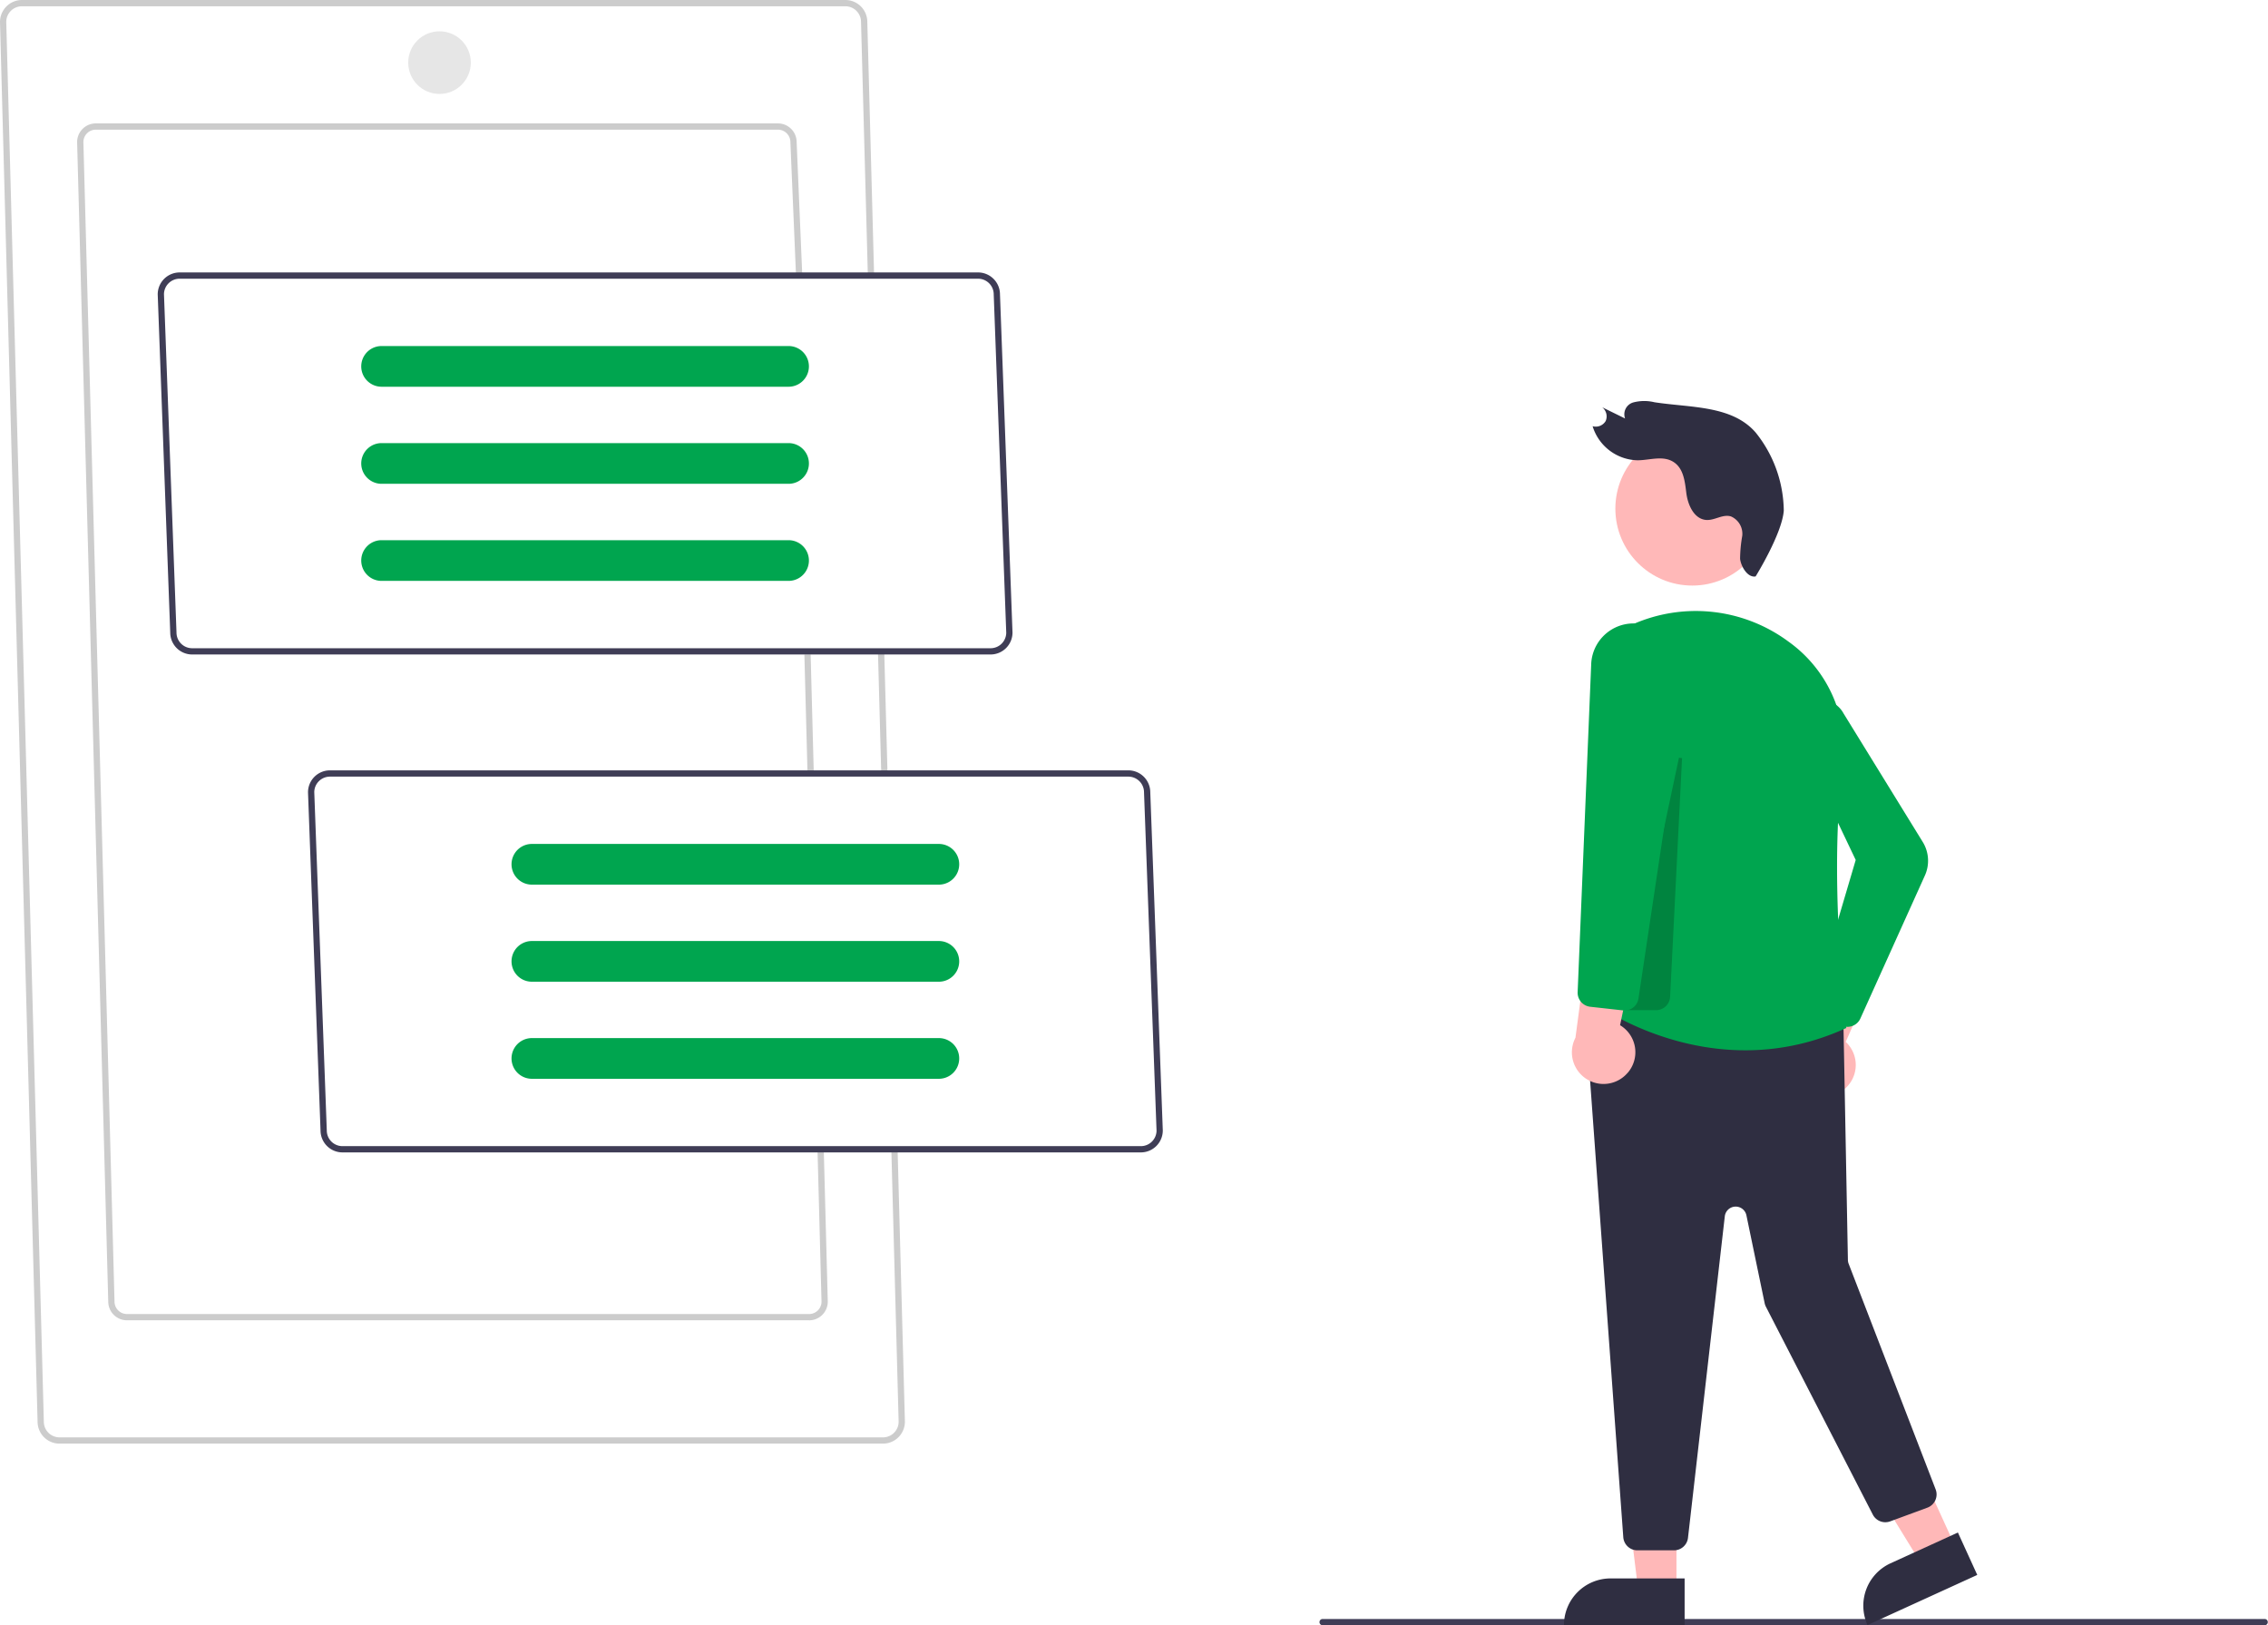 <svg xmlns="http://www.w3.org/2000/svg" width="157.709" height="113" viewBox="0 0 157.709 113"><defs><style>.a{fill:#3f3d56;}.b{fill:#ffb8b8;}.c{fill:#2f2e41;}.d{fill:#00a54f;}.e{opacity:0.2;}.f{fill:#ccc;}.g{fill:#e6e6e6;}</style></defs><g transform="translate(0)"><path class="a" d="M724.926,707.935H659.391a.218.218,0,0,1,0-.435h65.536a.218.218,0,0,1,0,.435Z" transform="translate(-567.435 -594.935)"/><path class="b" d="M521.265,470.556H518.6l-1.27-10.3h3.94Z" transform="translate(-404.69 -360.049)"/><path class="c" d="M502.756,504.045H507.9v3.241h-8.389A3.241,3.241,0,0,1,502.756,504.045Z" transform="translate(-390.757 -394.301)"/><path class="b" d="M596.13,460.013l-2.428,1.109-5.433-8.837,3.583-1.637Z" transform="translate(-460.187 -352.53)"/><path class="c" d="M3.241,0H8.389V3.241H0A3.241,3.241,0,0,1,3.241,0Z" transform="translate(128.515 110.038) rotate(-24.548)"/><path class="b" d="M813.793,500.979a2.189,2.189,0,0,0,.174-3.353l3.138-7.12-3.986.676-2.369,6.657a2.2,2.2,0,0,0,3.043,3.139Z" transform="translate(-685.623 -425.187)"/><path class="c" d="M750.092,545.115h-2.55a.983.983,0,0,1-.977-.909l-2.7-37.135a.98.98,0,0,1,1.072-1.046l16.054,1.566a.98.98,0,0,1,.884.957l.309,16.381a.762.762,0,0,0,.051.26l6.05,15.688a.98.98,0,0,1-.576,1.272l-2.584.952a.98.98,0,0,1-1.21-.471l-7.432-14.45a.97.97,0,0,1-.088-.249l-1.27-6.117a.762.762,0,0,0-1.5.068l-2.561,22.366A.98.98,0,0,1,750.092,545.115Z" transform="translate(-633.687 -437.324)"/><circle class="b" cx="5.348" cy="5.348" r="5.348" transform="translate(112.327 30.017)"/><path class="d" d="M748.551,413.083c.685.472,8.4,5.555,17.188,1.512-.114-.982-1.211-10.838-.253-18.1a9.189,9.189,0,0,0-3.766-8.763,10.828,10.828,0,0,0-10.891-1.176h0q-.217.1-.436.2Z" transform="translate(-637.353 -343.121)"/><path class="d" d="M814.651,436.672a.977.977,0,0,1-.721-.318l-1.17-1.276a.985.985,0,0,1-.217-.94l2.679-9.068-4.076-8.56a1.809,1.809,0,0,1,3.226-1.635l5.51,8.941a2.493,2.493,0,0,1,.15,2.336l-4.487,9.942a.977.977,0,0,1-.738.564A1,1,0,0,1,814.651,436.672Z" transform="translate(-686.182 -365.278)"/><path class="e" d="M759.051,450.025h-2.136l3.729-17.55.215.028-.83,16.591A.979.979,0,0,1,759.051,450.025Z" transform="translate(-643.895 -379.791)"/><path class="b" d="M743.741,493.842a2.189,2.189,0,0,0-.525-3.316l1.591-7.616-3.759,1.488-.935,7a2.2,2.2,0,0,0,3.628,2.439Z" transform="translate(-630.562 -419.245)"/><path class="d" d="M744.944,416.49a1.021,1.021,0,0,1-.111-.006l-2.278-.253a.983.983,0,0,1-.871-1.014l.943-22.814a2.945,2.945,0,0,1,5.821-.5l.607,2.793,0,.02-3.141,20.944A.976.976,0,0,1,744.944,416.49Z" transform="translate(-631.98 -346.234)"/><path class="c" d="M757.809,330.75c-.555.1-1.011-.677-1.08-1.22a9.546,9.546,0,0,1,.15-1.6,1.314,1.314,0,0,0-.793-1.355c-.587-.168-1.132.3-1.733.247-.838-.079-1.258-1.059-1.36-1.853s-.181-1.732-.907-2.185-1.618-.123-2.449-.109a3.345,3.345,0,0,1-3.163-2.369.8.8,0,0,0,.909-.364.806.806,0,0,0-.243-.953l1.592.78a.855.855,0,0,1,.563-1.115,3.007,3.007,0,0,1,1.478-.015c2.493.387,5.381.2,7.034,2.1a8.809,8.809,0,0,1,1.96,5.443C759.64,327.8,757.809,330.75,757.809,330.75Z" transform="translate(-635.729 -290.672)"/><path class="f" d="M299.226,290.872H241.964a1.526,1.526,0,0,1-1.524-1.524l-2.613-97.318a1.527,1.527,0,0,1,1.524-1.53h57.262a1.526,1.526,0,0,1,1.524,1.524l.473,17.63-.435.012L297.7,192.03a1.091,1.091,0,0,0-1.089-1.094H239.351a1.09,1.09,0,0,0-1.089,1.089l2.613,97.318a1.091,1.091,0,0,0,1.089,1.094h57.262a1.09,1.09,0,0,0,1.089-1.089l-.508-18.936.435-.012.509,18.942a1.527,1.527,0,0,1-1.524,1.53Z" transform="translate(-237.827 -190.5)"/><rect class="f" width="0.436" height="8.361" transform="matrix(1, -0.027, 0.027, 1, 61.05, 45.293)"/><path class="f" d="M313.355,313.11H265.921a1.3,1.3,0,0,1-1.3-1.3L262.457,231.2a1.3,1.3,0,0,1,1.3-1.306H311.19a1.3,1.3,0,0,1,1.3,1.3l.392,9.275-.435.018-.392-9.284a.868.868,0,0,0-.865-.874H263.757a.865.865,0,0,0-.864.864l2.164,80.613a.867.867,0,0,0,.865.87h47.434a.865.865,0,0,0,.864-.864l-.28-10.584.435-.011.28,10.59a1.3,1.3,0,0,1-1.3,1.306Z" transform="translate(-257.094 -221.314)"/><rect class="f" width="0.435" height="8.276" transform="translate(55.934 45.511) rotate(-1.516)"/><path class="a" d="M346.112,304.063h-55.52a1.526,1.526,0,0,1-1.524-1.512l-.871-23.527a1.526,1.526,0,0,1,1.524-1.524h55.52a1.526,1.526,0,0,1,1.524,1.512l.871,23.527a1.526,1.526,0,0,1-1.524,1.524Zm-57.48-25.05.871,23.526a1.09,1.09,0,0,0,1.089,1.089h55.52a1.09,1.09,0,0,0,1.089-1.077l-.871-23.526a1.09,1.09,0,0,0-1.089-1.089h-55.52a1.09,1.09,0,0,0-1.089,1.077Z" transform="translate(-277.23 -258.558)"/><path class="a" d="M394.112,463.063h-55.52a1.526,1.526,0,0,1-1.524-1.512l-.871-23.527a1.526,1.526,0,0,1,1.524-1.524h55.52a1.526,1.526,0,0,1,1.524,1.512l.871,23.527A1.526,1.526,0,0,1,394.112,463.063Zm-57.48-25.05.871,23.526a1.09,1.09,0,0,0,1.089,1.089h55.52a1.09,1.09,0,0,0,1.089-1.077l-.871-23.526a1.09,1.09,0,0,0-1.089-1.089h-55.52a1.09,1.09,0,0,0-1.089,1.077Z" transform="translate(-314.779 -382.939)"/><path class="d" d="M402.612,460a1.415,1.415,0,0,0,0,2.83h28.3a1.415,1.415,0,0,0,0-2.83Z" transform="translate(-365.627 -401.323)"/><path class="d" d="M402.612,491a1.415,1.415,0,0,0,0,2.83h28.3a1.415,1.415,0,0,0,0-2.83Z" transform="translate(-365.627 -425.573)"/><path class="d" d="M402.612,522a1.415,1.415,0,0,0,0,2.83h28.3a1.415,1.415,0,0,0,0-2.83Z" transform="translate(-365.627 -449.824)"/><path class="d" d="M354.612,301a1.415,1.415,0,0,0,0,2.83h28.3a1.415,1.415,0,0,0,0-2.83Z" transform="translate(-328.078 -276.941)"/><path class="d" d="M354.612,332a1.415,1.415,0,0,0,0,2.83h28.3a1.415,1.415,0,0,0,0-2.83Z" transform="translate(-328.078 -301.192)"/><path class="d" d="M354.612,363a1.415,1.415,0,0,0,0,2.83h28.3a1.415,1.415,0,1,0,0-2.83Z" transform="translate(-328.078 -325.442)"/><circle class="g" cx="2.177" cy="2.177" r="2.177" transform="translate(28.385 2.177)"/></g></svg>